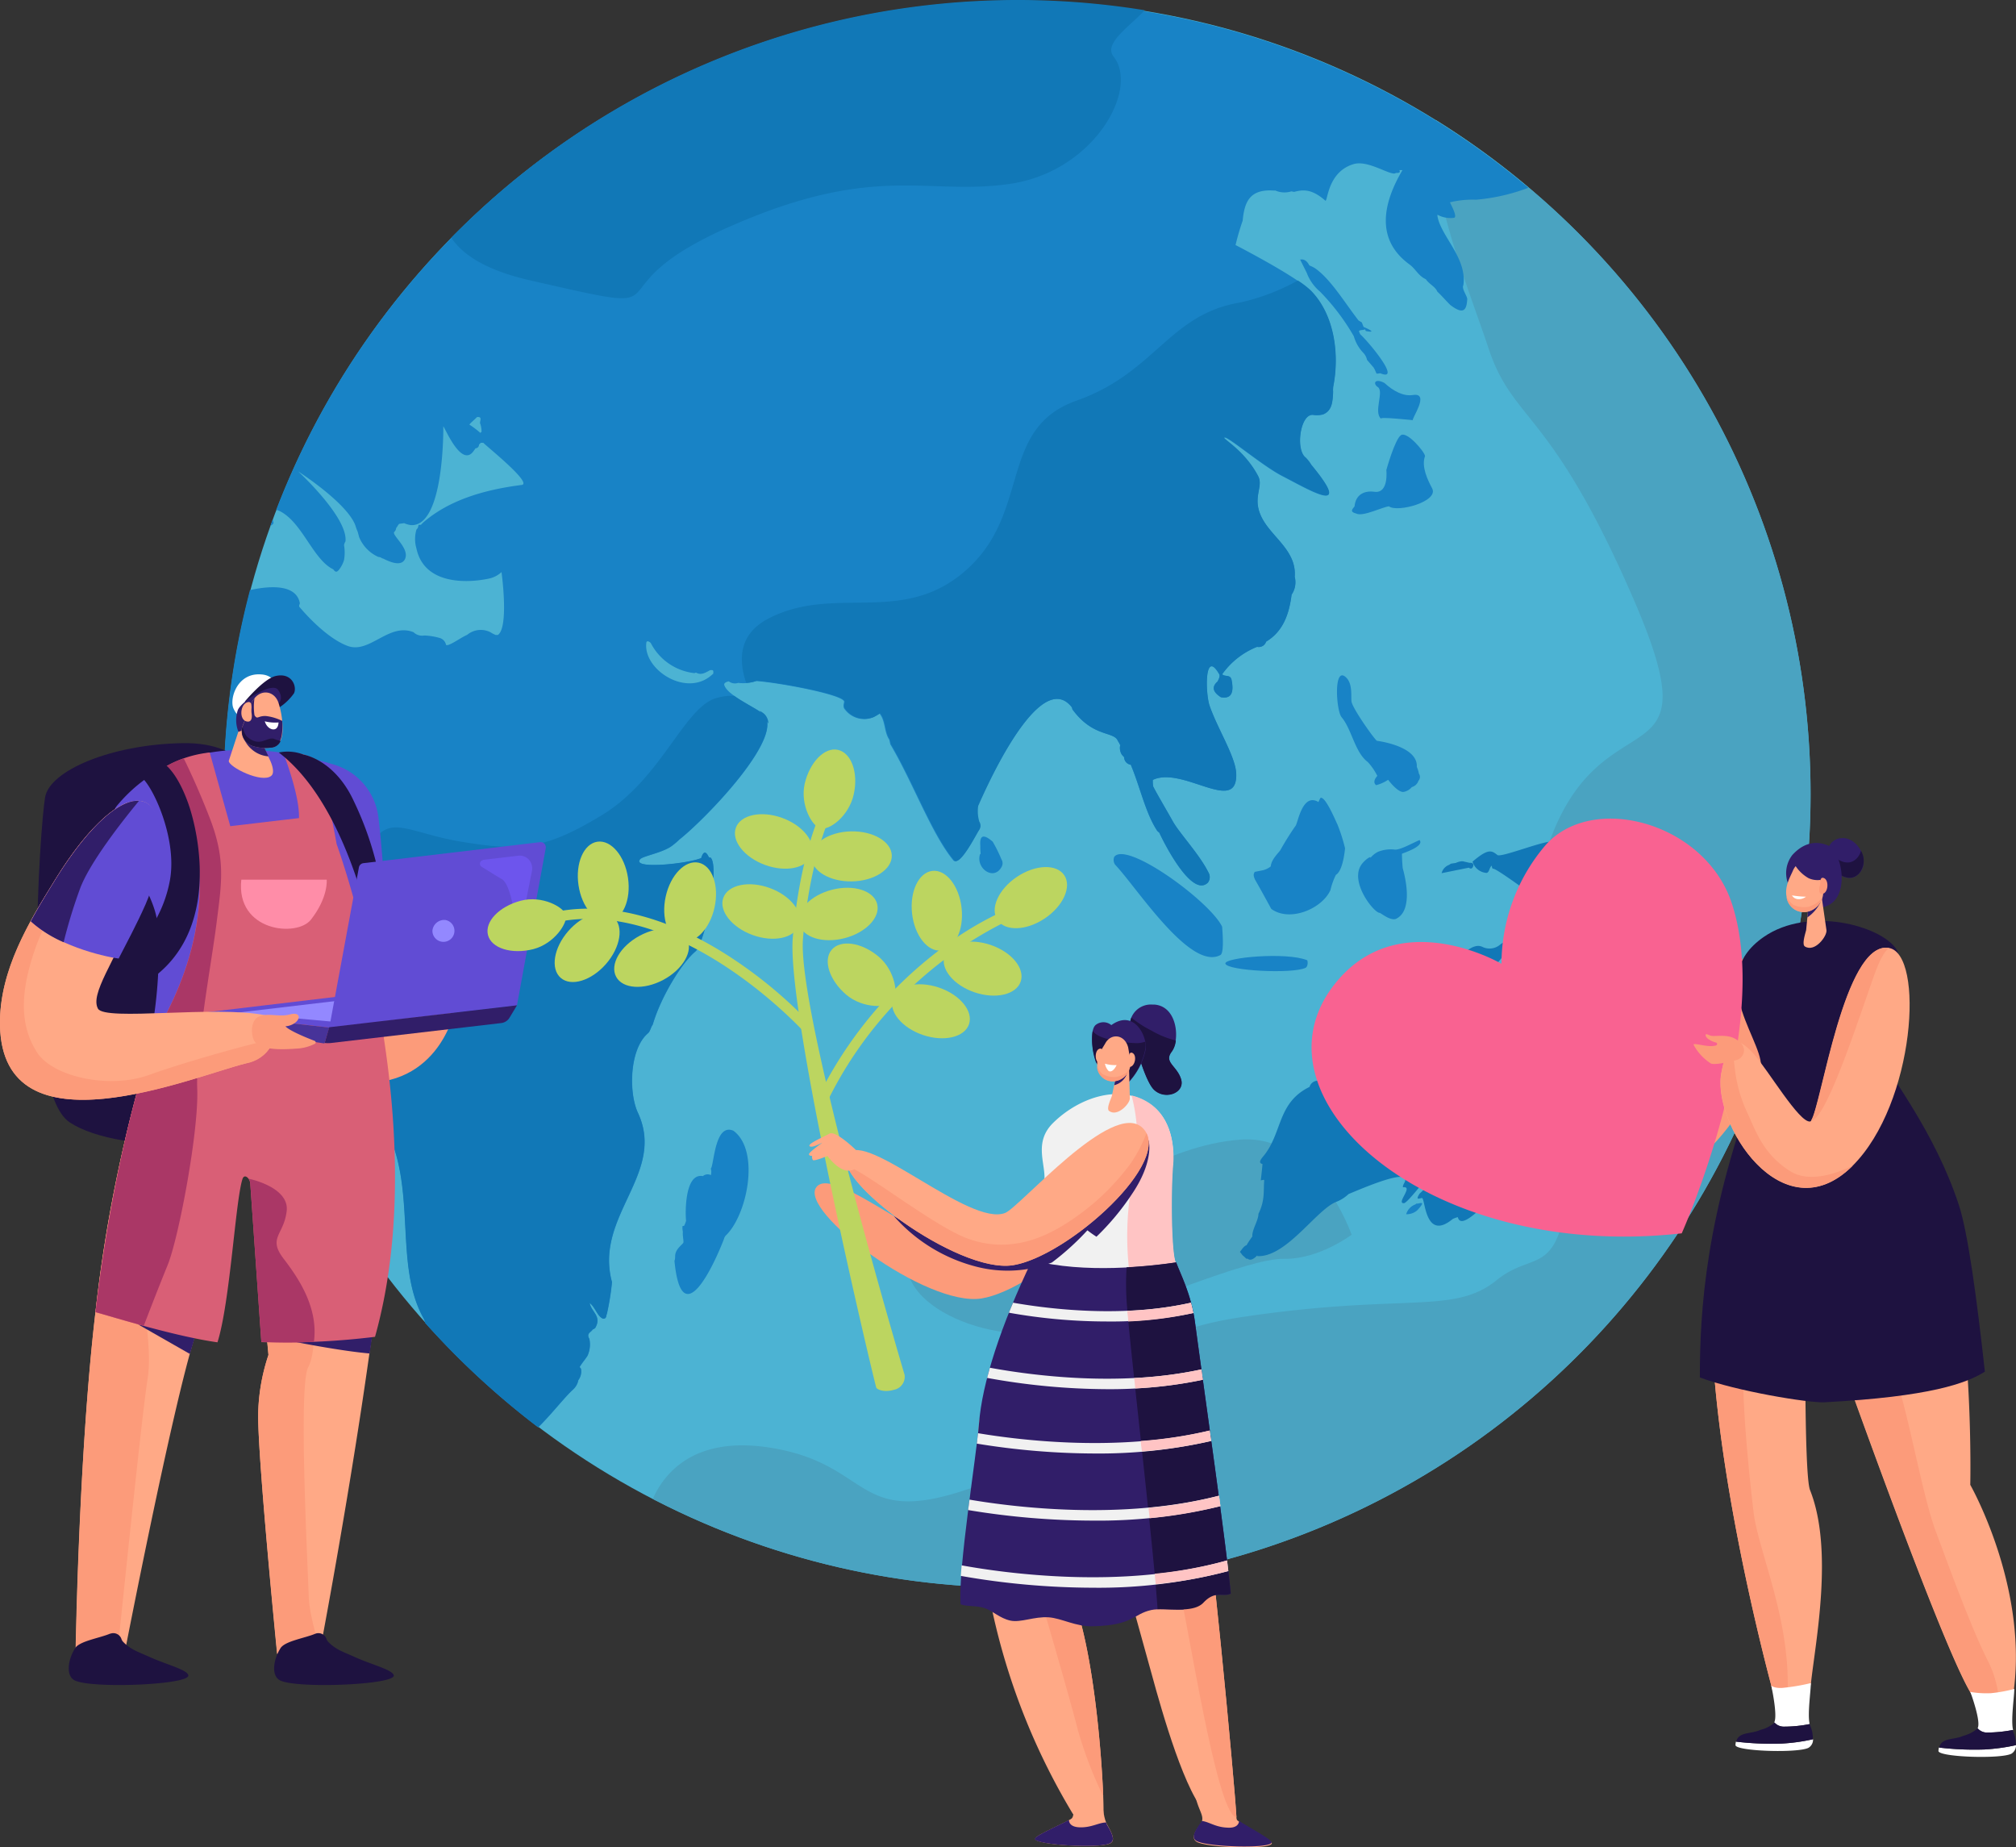 <svg id="f63865fc-6095-4c44-976f-3a4d880b88e0" data-name="レイヤー 1" xmlns="http://www.w3.org/2000/svg" viewBox="0 0 303.78 278.3">
  <rect x="0" y="0" width="303.78" height="278.3" fill="#333333" stroke="none"/>
  <defs>
    <style>
      .b3e4df9c-5999-4a7e-8aaf-df3e2619001e {
        fill: #ac263d;
      }

      .a9bcf26d-593a-435d-907f-047254cc5ed2 {
        fill: #4cb3d3;
      }

      .b9535eb1-7c64-4e37-8f4c-43c660ac747c {
        fill: #4aa3c1;
      }

      .b1ae801a-c8c7-4582-824c-98c8606a8f65 {
        fill: #1178b7;
      }

      .afcf02fa-7d1c-46f4-ac28-c1e17559586f {
        fill: #1883c6;
      }

      .a57f73cb-4b20-479f-a58d-44697a34d1f0 {
        fill: #311e69;
      }

      .f0e99dde-2eaa-440a-b928-56b317e6dbea {
        fill: #1e1240;
      }

      .e37ad8ca-4040-467a-baa5-0a927beea891 {
        fill: #fc9b7a;
      }

      .a9d3f8ae-7579-4f1f-bfd7-fa001190ae3c {
        fill: #ffa986;
      }

      .ab04b16e-3182-47fb-b134-b113af923cdf {
        fill: #ad263d;
      }

      .a32b0d46-0d03-4a07-a759-f564f1da7664 {
        fill: #fff;
      }

      .e85b29d4-231f-478a-a359-0569666bb338 {
        fill: #f96291;
      }

      .a89105b0-4d67-4433-bd7c-1b7c5925fe3c {
        fill: #614cd4;
      }

      .a18f4db9-9e9b-46ad-a543-de5177a856fc {
        fill: #d95f76;
      }

      .a682db94-7778-4b39-aae5-e38098762e19 {
        fill: #aa3766;
      }

      .a291fa3f-ed8e-4403-846c-258b3fd6a4c2 {
        fill: #ff8da8;
      }

      .be7ce65f-1d62-46cd-a58b-b8e2b7b5ef2d {
        fill: #473399;
      }

      .a67db407-9708-4d35-89e7-55423b785efe {
        fill: #9388ff;
      }

      .e1585c57-1e58-4d37-a474-5e1587595529 {
        fill: #6d55ed;
      }

      .bbf7dfed-9044-434b-875c-d9651ad22b37 {
        fill: #f1f1f1;
      }

      .b1c68250-2ae9-449e-a4ae-9708cfc110e1 {
        fill: #ffc4c4;
      }

      .e6e4f901-ad34-424a-a9a1-3389971f859b {
        fill: #bcd560;
      }
    </style>
  </defs>
  <g id="b5752d2d-b07b-4632-bd42-fcff31e55e1e" data-name="b29fcbd7-7568-455f-83a5-1eeb68779f7a">
    <path class="b3e4df9c-5999-4a7e-8aaf-df3e2619001e" d="M79.57,137.39c.77-.8,2-.84,3.45-1.85.55-.38.77.07-.2,1.1-.25.28-.67.48-.58.66.16.34.75.25,3.16-.59.66-.22.69.52.67.91a1.7,1.7,0,0,1-.67,1.24c-1.13.93-4.42,2.12-5.53,1.39a1.85,1.85,0,0,1-.3-2.86Z" transform="translate(0 0.09)"/>
    <g>
      <circle class="a9bcf26d-593a-435d-907f-047254cc5ed2" cx="153.27" cy="119.64" r="119.55"/>
      <path class="b9535eb1-7c64-4e37-8f4c-43c660ac747c" d="M203.67,185.93s-5.25-15.21-16.77-14.33-20.47,8.51-30.32,11.26-16.07-4.09-19.5,4.94,13.7,15.57,24.29,12.14,26.78-10.49,32.07-10.38S203.67,185.93,203.67,185.93Z" transform="translate(0 0.09)"/>
      <path class="b9535eb1-7c64-4e37-8f4c-43c660ac747c" d="M153.27,239.09A119.55,119.55,0,0,0,216.38,18c-1.88,8.84,5.12,25.92,7.9,34.33,3.74,11.32,9.34,9,21.8,37.68s-4.36,14-12.58,36.66,4.77,19.25,3.55,43.45-5,17.35-11.52,22.65-14,1.87-38.62,5.6-16.5,16.2-37.59,24.6-16.9-2.49-33.54-5c-11.33-1.7-15.75,4-17.41,7.76A119.1,119.1,0,0,0,153.27,239.09Z" transform="translate(0 0.09)"/>
      <path class="b1ae801a-c8c7-4582-824c-98c8606a8f65" d="M241.9,157.79c2.46-6.68-5.54-11.82-5.44-16.58,0-.76.21-1.74-.29-2.25h0c.44-4.06-2.54,3-2.54,3s-.78,2.53-1,3.75c-1.41,2.58-7.33,4.13-7.46,1.4a4.43,4.43,0,0,1,.5-2.14l1.36-1.66c.28-.53.51-1,.26-1.42h0c-.4-.2-.86,0-1.35.42a2.45,2.45,0,0,1-2.51.28c-1.65-.85-3.33,1.73-5,2.27-3.63,8.17-2.77,3.1-6.5,4.94a2.3,2.3,0,0,0-1.11,1c-2.8,3.55-5.8,8.7-8.59,10.5a11.09,11.09,0,0,1-2.12.66,3.16,3.16,0,0,0-1.64.77,1.28,1.28,0,0,0-1.14.93c-4.93,2.41-4.06,7-7,10.49-.6.71-.58,1-.09,1.13h0l-.06.65c-.06.6-.13,1.2-.2,1.81l.45-.09.07.08h0c-.14,1.63.14,3-.87,5.05,0,1-1,2.42-.92,3.4a.57.57,0,0,1-.11.16,11.74,11.74,0,0,0-.76,1.17c-.4.11-.69.62-1,1l.39.51h0c.2.17.39.34.57.52H188c.34.28.8.19,1.45-.5v.11c4.4.24,9-7.16,12-8.21a5.73,5.73,0,0,0,1.76-1.14h0c2-.82,8.71-3.75,8.54-2.08,0,.28-.47.83-.33,1.06,1.67-.22-1.17,2.53.18,2.39h0c.64-.23,3-3.42,3.68-4s.23.41.16.78h0a8.34,8.34,0,0,1-1.52,1.78c-.77,1.18.12.63.37.68.47.1.45,6.59,4.61,3.15a4.45,4.45,0,0,1,.77-.28h0c.59,2.56,6-4.06,7.1-5.28,2.73-2.91,5.43-6.44,7.88-9.08a53.24,53.24,0,0,0,7.12-11Z" transform="translate(0 0.09)"/>
      <path class="b1ae801a-c8c7-4582-824c-98c8606a8f65" d="M224,131.42c.42-.06.41-.79.77-1.09h0c.08.19,0,.48.32.47h0c1.06.39,6.74,4.65,6.87,4.7a13,13,0,0,1,1.24.61c2.63-.14,2.48-1.91,4-2.48,5.09-1.93,3,1.77,7.59,1,.58-.09,1.09.53,1.95-.45.88-.53,1-.89.27-1.09h0c-.63-1.08-2.71-.51-2.92-2.17.06-.44.09-.86-.46-.81a3.94,3.94,0,0,1,.13-.65c.27-.5.5-1,.1-1.27a57.38,57.38,0,0,1-10.34-1.47c-1.78.17-7.42,2.42-7.89,2-.88-.7-1.39-1-3.74,1A2.38,2.38,0,0,0,224,131.42Z" transform="translate(0 0.09)"/>
      <path class="afcf02fa-7d1c-46f4-ac28-c1e17559586f" d="M200.48,134a10.43,10.43,0,0,1,.82-2.29c1.09-.63,1.35-3.78,1.38-4a26.27,26.27,0,0,0-1.17-3.65c-.1-.12-1.78-4.27-2.54-3.94-.11.2-.21.41-.3.62-2.4-1.44-3.09,3.08-3.43,3.56a41.36,41.36,0,0,0-2.25,3.58c-.16.39-1.41,1.4-1.51,2.56a3,3,0,0,1-1.23.59l-1.17.23c-.31.44-.11.77,0,1.11.86,1.5,1.68,3,2.48,4.47h0C194.34,138.88,199.22,136.83,200.48,134Z" transform="translate(0 0.09)"/>
      <path class="afcf02fa-7d1c-46f4-ac28-c1e17559586f" d="M167.9,129a1.24,1.24,0,0,0,.13,1.18c3.21,3.35,11.32,16.07,15.87,13.61.64-.35.25-4.08.26-4.26C182.33,135.72,169.76,126.54,167.9,129Z" transform="translate(0 0.09)"/>
      <path class="afcf02fa-7d1c-46f4-ac28-c1e17559586f" d="M215.79,73.46c-.65-1.22-1.65-3.26-1.06-4.84-.06-.65-2.69-3.74-3.61-3.16s-2.22,5.26-2.22,5.26.41,3.58-1.79,3.28c-1.52-.21-2.84.41-3,2.2-.29.39-.83.81.28,1.09,1,.49,3.92-1,4.91-1.1h0C210.51,77.18,216.9,75.47,215.79,73.46Z" transform="translate(0 0.09)"/>
      <path class="afcf02fa-7d1c-46f4-ac28-c1e17559586f" d="M212.9,59.42c-1.42.23-2.94-.58-4.29-1.82-1.5-.77-1.74.14-1,.62,1,.63-.7,3.8.51,4.79-.47-.38,4.93.23,4.79.2C212.58,63.13,215.59,59,212.9,59.42Z" transform="translate(0 0.09)"/>
      <path class="afcf02fa-7d1c-46f4-ac28-c1e17559586f" d="M184.65,145.09c.28,1.07,10.06,1.58,12.08.63.3-.14.39-.78.25-1.14C193.9,143.3,184.4,144.16,184.65,145.09Z" transform="translate(0 0.09)"/>
      <path class="afcf02fa-7d1c-46f4-ac28-c1e17559586f" d="M149.59,126.72c-1.39-1.21-2-1-1.87.63a10.12,10.12,0,0,0,.05,1.22h-.08c-.72,2.1,2,4.1,3.2,2a1.12,1.12,0,0,0,0-1.22A22.14,22.14,0,0,0,149.59,126.72Z" transform="translate(0 0.09)"/>
      <path class="b1ae801a-c8c7-4582-824c-98c8606a8f65" d="M221.43,129.9h0l-1-.23h-.24a2.83,2.83,0,0,0-.83.25l-.69.1a2,2,0,0,0-.31.19,1.78,1.78,0,0,0-1.13,1.25l4.11-.83c.19.17.46.23.62-.16S221.9,129.85,221.43,129.9Z" transform="translate(0 0.09)"/>
      <path class="afcf02fa-7d1c-46f4-ac28-c1e17559586f" d="M213.9,126.47c-1.23.54-2.9,1.49-3.71,1.44a5.1,5.1,0,0,0-2.59.35,3.68,3.68,0,0,0-1.12.92c.25-.44-.87.25-1.42,1.12-1.61,2.61,1.94,7.08,2.82,7.14.2,0,1.49,1.16,2.41.93,2.82-1.24,1.35-6.69,1.08-7.66-.07-.72-.11-1.45-.12-2.17C211.27,128.48,214.73,127.42,213.9,126.47Z" transform="translate(0 0.09)"/>
      <path class="afcf02fa-7d1c-46f4-ac28-c1e17559586f" d="M213.58,181.25c-.06-.07-.16,0-.32.12a2.23,2.23,0,0,0-1.37,1.47,2.4,2.4,0,0,0,1.7-.62C214.9,180.79,214.05,181.18,213.58,181.25Z" transform="translate(0 0.09)"/>
      <path class="afcf02fa-7d1c-46f4-ac28-c1e17559586f" d="M206.11,114.72a8.75,8.75,0,0,1,1.43,2.08,3.68,3.68,0,0,0-.26.34c-.24.41-.27.78.08,1.06a5.91,5.91,0,0,0,1.81-.81s1.48,2,2.37,1.82a2.11,2.11,0,0,0,1.2-.72,1.47,1.47,0,0,0,1-.95h0a.87.87,0,0,0,.06-1.09,4,4,0,0,0-.31-1c.2-3.18-6-3.93-6-3.93-.3-.11-3.53-4.64-3.82-5.83-.15-.6.22-2.61-.76-3.64-2-2.1-1.59,4.88-.76,5.9C203.72,109.83,204.14,113.24,206.11,114.72Z" transform="translate(0 0.09)"/>
      <path class="afcf02fa-7d1c-46f4-ac28-c1e17559586f" d="M198.9,43.84a33.06,33.06,0,0,1,5.1,6.73,6,6,0,0,0,1.46,2.53,1.93,1.93,0,0,1,.22.28,2.25,2.25,0,0,1,.31.75l1,1.16h0a1.35,1.35,0,0,0,.15.26c.09.22.19.43.28.65a2.6,2.6,0,0,0,.56-.06c3.36,1.39-1.84-4.84-3-5.85a4.25,4.25,0,0,1-.21-.49h0c.19-.24.65-.11.9-.28l.15.27c1.21.22,1.1,0-.35-.63h0c-.09-.22-.18-.45-.26-.67l-.5-.3c-2.11-2.71-4.19-6.24-6.6-7.9a6,6,0,0,0-.81-.39c-.34-.67-.79-1-1.39-.88l1,2h0A6.8,6.8,0,0,0,198.9,43.84Z" transform="translate(0 0.09)"/>
      <path class="afcf02fa-7d1c-46f4-ac28-c1e17559586f" d="M161.51,106.48a1.37,1.37,0,0,1,.07.29c3,4.11,6,3.34,6.77,4.59a3.92,3.92,0,0,0,.33.56V112l.12.13a1.89,1.89,0,0,0,.25,1.5l.33.36a1.16,1.16,0,0,0,1,1.13h0c1.36,3.22,2.18,7.08,3.84,9.73a1.33,1.33,0,0,0,.45.49c1.23,2.63,5.09,9.76,7.33,7.54a1.37,1.37,0,0,0,.07-1.55c-1.33-2.69-4.36-5.89-5.37-7.7-.75-1.35-2.41-4.16-2.94-5.22a4.2,4.2,0,0,1-.06-1h0c4.5-2.16,12.85,5.37,12.56-1-.11-2.52-2.81-6.72-4-10.16-.65-1.87-.8-8.67,1.45-4.77.16.28-.07.77-.26,1.11h0c-.9.79-.72,1.58.51,2.36,1.52.28,2-.63,1.61-2.59-.18-.89-1-.43-1.42-.87a11.8,11.8,0,0,1,5.26-4.13,1.16,1.16,0,0,0,1.36-.78h0c2.58-1.55,3.47-4.18,3.84-7.08a3.31,3.31,0,0,0,.47-2.7c.29-3.68-3-5.68-4.64-8.34-2.1-3.41.06-5.11-.88-6.84-2.21-4.09-5.87-5.78-5-5.78.66,0,5.72,4.28,8.6,5.77,4.24,2.19,10.85,6.16,4.4-1.65a5.57,5.57,0,0,0-.82-1.06c-1.61-1.18-.82-6.78,1.17-6.45a3.52,3.52,0,0,0,1.48-.1c1.38-.58,1.39-2,1.47-3.39a2.35,2.35,0,0,1,0-.53.38.38,0,0,0,0-.15c1-4.93.2-10.9-3.32-14.51-2.15-2.21-11.36-6.94-11.36-6.94a35.84,35.84,0,0,1,1.07-3.67c.26-2.74,1-4.75,4.56-4.55a2.16,2.16,0,0,0,.36,0,3.4,3.4,0,0,0,2.41.13l.42.08c1.29-.34,2.63-.52,4.72,1.33.35.1.33-4.37,4.26-5.52,2.23-.66,5.67,1.87,6.33,1.35.09-.07.84.13.55-.44h.47c-2.82,4.77-4.22,10.37,1.06,14.21.92.67,1.34,1.73,2.47,2.23.43.69,1.43,1.12,1.72,1.86.7.66,1.29,1.36,1.94,2,2,1.55,2.48.8,2.57-.86,0-.5-.89-1.56-.58-2.13.56-4.11-3.39-7.32-3.91-10.39v-.2a4.13,4.13,0,0,0,2.53.46c.54-.21-.66-2.26-.64-2.33A14.32,14.32,0,0,1,222.4,30a29.25,29.25,0,0,0,7.9-1.8A119.58,119.58,0,0,0,41.62,76.72a2.75,2.75,0,0,1,.69.27c3.31,1.8,4.91,7.27,7.92,8.7h0c.4.61.67.32,1-.15a4.32,4.32,0,0,0,.61-1.26,6.48,6.48,0,0,0,0-2.24,1.65,1.65,0,0,1,.22-.57c.38-3.64-7.13-10.54-7.13-10.54s7.4,4.75,8.63,8.17a6.9,6.9,0,0,0,.33.9c.08.27.15.54.22.81a5.58,5.58,0,0,0,2.89,3,1.45,1.45,0,0,1,.41.1.63.63,0,0,0,.32.15c.82.41,2.78,1.36,3.33,0,.62-1.58-2-3.47-1.67-4a.81.81,0,0,0,.3-.59A3,3,0,0,0,60,79a1.29,1.29,0,0,1,.16-.17l.74-.1a3.94,3.94,0,0,0,1,.29c5.1.34,4.9-14.87,4.9-14.87.21.1,2.62,6.08,4.45,3.86.14-.17.27-.38.41-.56a.54.54,0,0,0,.52-.56h0a1.66,1.66,0,0,0,.26-.27h.4c0,.15,7.49,6.08,5.78,6.35-5.52.7-10.84,2.22-14.76,5.58-.15.12-.29.29-.44.43h-.35a2.17,2.17,0,0,1-.13.5,2,2,0,0,0-.19.22,5.08,5.08,0,0,0,0,2.84c1.17,5.46,7.56,5.23,10.82,4.56a4,4,0,0,0,2-1c.38,2.89.82,8.56-.55,9.47h-.33a4.32,4.32,0,0,1-.77-.4,3.21,3.21,0,0,0-3.52.38c-1,.45-2.11,1.3-2.9,1.54a1.5,1.5,0,0,1-.3,0h0a.11.11,0,0,0,0-.08,1.36,1.36,0,0,0-1-1,9.77,9.77,0,0,0-2.28-.36,1.83,1.83,0,0,1-1.6-.49c-3.71-1.49-6.6,3.26-9.89,2.08-2.53-.91-5.39-3.62-7.35-5.94v-.18a2.83,2.83,0,0,1,.11-.31c-.51-2.8-4.21-2.73-7.52-2a120.09,120.09,0,0,0,.71,63.92,10.91,10.91,0,0,1,4-1.7,1.52,1.52,0,0,0,1.34-.87h0c.72-.12,8.24,3.24,8.52,3.66,1.63,2.37-.45,6.35.48,9.12,1.34,4,5.68,6.51,6.91,10.68,2.47,8.38.3,17.9,4.21,24.91a3.13,3.13,0,0,1,.27.72,121,121,0,0,0,17,15.7c2.11-2.08,3.94-4.5,5.22-5.66a2.6,2.6,0,0,0,.83-1.45h0a2.16,2.16,0,0,0,.39-1.72l-.2-.25c.36-.61.88-1.2,1.19-1.7a4.12,4.12,0,0,0,.28-2.54h0c-.51-.85.28-1,.5-1.42h0a.85.85,0,0,0,.4-.26c1-1.76-.61-2.35-.85-3.74.88.7,1.14,2,2,2.37.22,0,.43,0,.51-.42a.74.74,0,0,1,.08-.29,38.83,38.83,0,0,0,.77-4.79c-2.72-10,8.18-16.31,3.91-25.51-1.41-3-1.3-9.62,1.53-12,.31-.26.41-.9.7-1.29,1.2-4.1,4.3-9.22,6.41-11a2.94,2.94,0,0,0,.82-1.48h0c1.53-4,2.58-11.61,1.5-12.67a.51.51,0,0,1-.28-.08c-.47-1-.84-.82-1.14.15h0c-2.1.87-10.56,1.74-9.2.16.44-.5,3.57-1,4.9-2.1a10.1,10.1,0,0,0,1-.86c4.07-3.21,16.4-16,12.52-19-1.29-1-5.39-2.8-5.77-4.32-.07-.28.39-.47.69-.52a1.54,1.54,0,0,0,1.42.23,5.89,5.89,0,0,0,2.7-.28c3.7.29,13.18,2.08,13.25,3.12,0,.17-.25.79.11,1.15a3.62,3.62,0,0,0,4.26,1.2,9.05,9.05,0,0,0,1-.59v.06c.87,1.11.65,2.75,1.43,3.89.06.23.11.47.16.7,3.39,5.71,6.19,13.46,9.49,17.47.91,1.12,3.43-4,3.83-4.55a1.12,1.12,0,0,0,0-1.22,5.43,5.43,0,0,1-.17-2.37C151.07,112.92,157.52,101.34,161.51,106.48ZM72.51,65l-.13.13a12.38,12.38,0,0,0-1.64-1.24c0-.13.78-.77,1.13-1.14.94-.13.34.68.49,1s.23,1.07.19,1.25Zm34.9,36.46-.24.21c-3.83,3.28-10.17-.86-9.79-4.81,0-.52.41-.34.68-.08a8.43,8.43,0,0,0,6.57,4.54l.25-.08c.77.45,1.44,0,2.11-.36a1.15,1.15,0,0,1,.37,0c.16,0,.15.38.09.58Z" transform="translate(0 0.09)"/>
      <path class="b1ae801a-c8c7-4582-824c-98c8606a8f65" d="M68,35.72c1.74,2.62,5.33,4.93,11.85,6.42,25.46,5.81,7.71,1.84,29.9-8s29.89-4.67,42.5-6.54,19.44-14.24,15.56-19.15c-1.6-2,2.44-4.55,4.67-7A119.61,119.61,0,0,0,68,35.72Z" transform="translate(0 0.09)"/>
      <path class="afcf02fa-7d1c-46f4-ac28-c1e17559586f" d="M101.8,188.72c-.13.37,0,.78-.17,1.14,1.08,11.25,6,.53,7.48-3.34,0-.13.13-.28.19-.41,3.26-3,5.32-12.83,1.21-15.85-2.63-1.13-2.88,4.35-3.31,5.55l-.08.12a2.32,2.32,0,0,0,.06.38c0,.21,0,.43-.06.64a1.1,1.1,0,0,0-1.21.15c-2.71-.52-2.67,5.43-2.53,6.74a4.2,4.2,0,0,1-.29.74l-.25.06a3,3,0,0,0,.06.85c-.07.56.15,1.4.07,1.63S102,187.94,101.8,188.72Z" transform="translate(0 0.09)"/>
      <path class="afcf02fa-7d1c-46f4-ac28-c1e17559586f" d="M41.22,78.72a3.53,3.53,0,0,0-.13-.54l-.33.93A.9.9,0,0,0,41.22,78.72Z" transform="translate(0 0.09)"/>
      <path class="b1ae801a-c8c7-4582-824c-98c8606a8f65" d="M107.49,105.23c-4.65,1.92-8.08,12.19-16.8,17.49s-12.45,5.43-21.17,4-11.52-5-14.32,2.21c-2.57,6.61,1.39,27.68.4,38.53,1.6,1.9,3.34,3.74,4,6.14,2.47,8.38.3,17.9,4.21,24.91a3.13,3.13,0,0,1,.27.72,121,121,0,0,0,17,15.7c2.11-2.08,3.94-4.5,5.22-5.66a2.6,2.6,0,0,0,.83-1.45h0a2.16,2.16,0,0,0,.39-1.72l-.2-.25c.36-.61.88-1.2,1.19-1.7a4.12,4.12,0,0,0,.28-2.54h0c-.51-.85.28-1,.5-1.42h0a.85.85,0,0,0,.4-.26c1-1.76-.61-2.35-.85-3.74.88.7,1.14,2,2,2.37.22,0,.43,0,.51-.42a.74.74,0,0,1,.08-.29,38.83,38.83,0,0,0,.77-4.79c-2.72-10,8.18-16.31,3.91-25.51-1.41-3-1.3-9.62,1.53-12,.31-.26.41-.9.7-1.29,1.2-4.1,4.3-9.22,6.41-11a2.94,2.94,0,0,0,.82-1.48h0c1.53-4,2.58-11.61,1.5-12.67a.51.51,0,0,1-.28-.08c-.47-1-.84-.82-1.14.15h0c-2.1.87-10.56,1.74-9.2.16.44-.5,3.57-1,4.9-2.1a10.1,10.1,0,0,0,1-.86c4.07-3.21,16.4-16,12.52-19-.83-.65-2.81-1.62-4.23-2.63A7.88,7.88,0,0,0,107.49,105.23Z" transform="translate(0 0.09)"/>
      <g>
        <path class="b1ae801a-c8c7-4582-824c-98c8606a8f65" d="M184.59,65.79c.66,0,5.72,4.28,8.6,5.77,4.24,2.19,10.85,6.16,4.4-1.65a5.57,5.57,0,0,0-.82-1.06c-1.61-1.18-.82-6.78,1.17-6.45a3.52,3.52,0,0,0,1.48-.1c1.38-.58,1.39-2,1.47-3.39a2.35,2.35,0,0,1,0-.53.38.38,0,0,0,0-.15c1-4.93.2-10.9-3.32-14.51a13.19,13.19,0,0,0-2-1.55,32.39,32.39,0,0,1-8.73,3.32c-10.71,1.78-12.76,10.59-24.6,14.77s-6.85,16.68-16.5,25.4-19.93,2.18-30,7.47c-4.35,2.29-4.52,6.08-3.3,9.65a4.84,4.84,0,0,0,1.6-.31c3.7.29,13.18,2.08,13.25,3.12,0,.17-.25.79.11,1.15a3.62,3.62,0,0,0,4.26,1.2,9.05,9.05,0,0,0,1-.59v.06c.87,1.11.65,2.75,1.43,3.89.06.23.11.47.16.7,3.39,5.71,6.19,13.46,9.49,17.47.91,1.12,3.43-4,3.83-4.55a1.12,1.12,0,0,0,0-1.22,5.43,5.43,0,0,1-.17-2.37c3.69-8.41,10.14-20,14.13-14.85a1.37,1.37,0,0,1,.07.29c3,4.11,6,3.34,6.77,4.59a3.92,3.92,0,0,0,.33.56V112l.12.13a1.89,1.89,0,0,0,.25,1.5l.33.36a1.16,1.16,0,0,0,1,1.13h0c1.36,3.22,2.18,7.08,3.84,9.73a1.33,1.33,0,0,0,.45.49c1.23,2.63,5.09,9.76,7.33,7.54a1.37,1.37,0,0,0,.07-1.55c-1.33-2.69-4.36-5.89-5.37-7.7-.75-1.35-2.41-4.16-2.94-5.22a4.2,4.2,0,0,1-.06-1h0c4.5-2.16,12.85,5.37,12.56-1-.11-2.52-2.81-6.72-4-10.16-.65-1.87-.8-8.67,1.45-4.77.16.28-.07.77-.26,1.11h0c-.9.79-.72,1.58.51,2.36,1.52.28,2-.63,1.61-2.59-.18-.89-1-.43-1.42-.87a11.8,11.8,0,0,1,5.26-4.13,1.16,1.16,0,0,0,1.36-.78h0c2.58-1.55,3.47-4.18,3.84-7.08a3.31,3.31,0,0,0,.47-2.7c.29-3.68-3-5.68-4.64-8.34-2.1-3.41.06-5.11-.88-6.84C187.42,67.48,183.76,65.79,184.59,65.79Z" transform="translate(0 0.09)"/>
        <path class="b1ae801a-c8c7-4582-824c-98c8606a8f65" d="M115.78,108.91a2,2,0,0,0-.74-1.55c-.15-.11-.32-.23-.53-.36A18.62,18.62,0,0,0,115.78,108.91Z" transform="translate(0 0.09)"/>
      </g>
    </g>
    <g>
      <path class="a57f73cb-4b20-479f-a58d-44697a34d1f0" d="M275.38,128.72a2.25,2.25,0,0,1,1.93-2.53l.15,0c2.37-.28,4.56,3.43,2.62,5.39S275.09,130.19,275.38,128.72Z" transform="translate(0 0.09)"/>
      <path class="f0e99dde-2eaa-440a-b928-56b317e6dbea" d="M280.42,128.08a2.53,2.53,0,0,1-.66,1.17c-1.43,1.45-3.46,0-4.31-1.41a2.82,2.82,0,0,0-.07.87c-.29,1.48,2.76,4.8,4.7,2.84A2.94,2.94,0,0,0,280.42,128.08Z" transform="translate(0 0.09)"/>
      <path class="e37ad8ca-4040-467a-baa5-0a927beea891" d="M267,142.18c-5.72-2-15.88,23.35-19,23.41a2.05,2.05,0,0,1-.6-.07c-3.43-.92-5.87-9.24-10.42-16.94-1.39-2.36-5.9-1.91-4.46,4.71,2.57,11.76,6.11,25,16.39,24.19C263,176.32,274,144.56,267,142.18Z" transform="translate(0 0.09)"/>
      <path class="a9d3f8ae-7579-4f1f-bfd7-fa001190ae3c" d="M293.29,185.94c4.14,13.95,3.6,37.67,3.6,37.67s8.55,15,6.58,30.75c-.3,2.41-3.26,1.72-5.52,1.73-2.59,0-22.13-55.34-24.08-61a.92.92,0,0,0-1.18-.58.94.94,0,0,0-.63.88s-.28,26.54.68,29c3.59,9,.81,22.94.14,29.13-.23,2.12-4.29,1.36-5.71,1.32,0,0-13.15-47.66-8.12-69.17C259.76,182.58,293,184.91,293.29,185.94Z" transform="translate(0 0.09)"/>
      <path class="e37ad8ca-4040-467a-baa5-0a927beea891" d="M258.17,191.3c1,.35,2.22.74,3.65,1.09,5.55,1.36,1.14,6.26.88,12.69s.94,17.6,1.53,22.59,4.06,12.85,4.93,21.65a39.21,39.21,0,0,1,.2,5.63c-.87,0-1.69-.14-2.19-.15C267.17,254.8,256.05,214.5,258.17,191.3Z" transform="translate(0 0.09)"/>
      <path class="e37ad8ca-4040-467a-baa5-0a927beea891" d="M279.35,194.72c3.2-1.27,4.33,6.77,6.36,12.86s4,17.76,6,23.09,5.41,14.8,8,19.79a16.12,16.12,0,0,1,1.51,5.65c-1,.08-2.19-.06-3.23-.06-2.21,0-16.83-40.46-22.23-55.75C275.57,196,277,195.72,279.35,194.72Z" transform="translate(0 0.09)"/>
      <path class="f0e99dde-2eaa-440a-b928-56b317e6dbea" d="M256.14,207.43c0-10,.82-24.71,9.08-46.17,1.42-3.69-8.86-13.65.53-20.18,6.79-4.72,17.69-1.7,20,1.83,1.65,2.5-2.52,10.75-1.42,17.46.24,1.47,7.18,9.91,10.84,21.08,1.39,4.24,2.72,14.23,3.92,25.11-2.78,1.75-8.24,3.77-24.14,4.61C272.54,211.3,261.6,209.49,256.14,207.43Z" transform="translate(0 0.09)"/>
      <path class="ab04b16e-3182-47fb-b134-b113af923cdf" d="M232.39,144c-.39-.42-.51-.73-.69-.32s.38,1.21.79,1.53,0,.48,0,.48h0c-1.17-.11-2.89-2.16-3-1.72a7.73,7.73,0,0,0,.9,3.68c.32.52,2.45,1.14,3.54,1.43a1.58,1.58,0,0,0,1.62-.46c.4-.47.6-1.24-.17-2.47S232.78,144.44,232.39,144Z" transform="translate(0 0.09)"/>
      <path class="a57f73cb-4b20-479f-a58d-44697a34d1f0" d="M269.33,132.72a4.45,4.45,0,0,1,.75-4c1.5-1.65,3.34-2.31,5.43-1.41s3.49,8.23-.75,9.26S269.33,132.72,269.33,132.72Z" transform="translate(0 0.09)"/>
      <path class="a9d3f8ae-7579-4f1f-bfd7-fa001190ae3c" d="M274.46,134.78l.76,5.27c.12.87-1.73,3.38-3.24,2.46-.45-.27-.08-1.53.18-2.48l.45-4.67Z" transform="translate(0 0.09)"/>
      <path class="a57f73cb-4b20-479f-a58d-44697a34d1f0" d="M272.34,138.13a6,6,0,0,0,2-2.34l-1.81.23Z" transform="translate(0 0.09)"/>
      <path class="a9d3f8ae-7579-4f1f-bfd7-fa001190ae3c" d="M270.15,131.11a2.69,2.69,0,0,1,.43-.71,5.7,5.7,0,0,0,1.94,1.81,3.23,3.23,0,0,0,1.81.26h0l.27.92a3.05,3.05,0,0,1-1.92,3.79,2.62,2.62,0,0,1-3.33-1.62,3,3,0,0,1-.11-.43C268.83,133.5,269.82,131.91,270.15,131.11Z" transform="translate(0 0.09)"/>
      <path class="e37ad8ca-4040-467a-baa5-0a927beea891" d="M274.22,133.36a2.5,2.5,0,0,0,.07-.54c0-.35.1-.86.61-.59.73.39.57,2.23-.29,2.34C274,134.65,274.11,133.8,274.22,133.36Z" transform="translate(0 0.09)"/>
      <path class="a32b0d46-0d03-4a07-a759-f564f1da7664" d="M272.13,135c-.7,0-1.41-.09-2.11-.19a1.14,1.14,0,0,0,.89.56A1.72,1.72,0,0,0,272.13,135Z" transform="translate(0 0.09)"/>
      <path class="e37ad8ca-4040-467a-baa5-0a927beea891" d="M272.42,136.54a4,4,0,0,1-2.21-.31,4.26,4.26,0,0,1-1-1.19v.09a2.63,2.63,0,0,0,3,2.16,3.25,3.25,0,0,0,.42-.11,3,3,0,0,0,1.92-2A3.88,3.88,0,0,1,272.42,136.54Z" transform="translate(0 0.09)"/>
      <g>
        <path class="a32b0d46-0d03-4a07-a759-f564f1da7664" d="M266.9,253.85s1,4.53.45,5.54a1.86,1.86,0,0,0,1.44.65,19.62,19.62,0,0,0,3.9-.39c-.37-1.49.22-5.33.17-6.17a30.38,30.38,0,0,1-4.35.73C267.26,254.26,266.9,253.85,266.9,253.85Z" transform="translate(0 0.09)"/>
        <g>
          <path class="a32b0d46-0d03-4a07-a759-f564f1da7664" d="M268.46,262.59a45.27,45.27,0,0,1-6.88-.29,2.25,2.25,0,0,0-.07.52c0,.92,9.35,1.24,11,.41a1.44,1.44,0,0,0,.69-1.29A28,28,0,0,1,268.46,262.59Z" transform="translate(0 0.09)"/>
          <path class="f0e99dde-2eaa-440a-b928-56b317e6dbea" d="M268.46,262.59a28.43,28.43,0,0,0,4.7-.65,4.42,4.42,0,0,0-.31-1.83,3.5,3.5,0,0,1-.14-.46,19.62,19.62,0,0,1-3.9.39,1.86,1.86,0,0,1-1.44-.65v.06a4.72,4.72,0,0,1-2.06,1.06c-1.49.7-3.31.25-3.69,1.79A44.69,44.69,0,0,0,268.46,262.59Z" transform="translate(0 0.09)"/>
        </g>
      </g>
      <g>
        <path class="a32b0d46-0d03-4a07-a759-f564f1da7664" d="M296.9,254.81s1.66,4.45,1.1,5.46a1.86,1.86,0,0,0,1.45.66,21.12,21.12,0,0,0,3.89-.39c-.37-1.49.22-5.34.18-6.18A21.68,21.68,0,0,1,300,255,14.33,14.33,0,0,1,296.9,254.81Z" transform="translate(0 0.09)"/>
        <g>
          <path class="a32b0d46-0d03-4a07-a759-f564f1da7664" d="M299.05,263.48a45.34,45.34,0,0,1-6.89-.29,4.46,4.46,0,0,0-.07.51c0,.93,9.36,1.25,11,.42a1.47,1.47,0,0,0,.69-1.29A30.07,30.07,0,0,1,299.05,263.48Z" transform="translate(0 0.09)"/>
          <path class="f0e99dde-2eaa-440a-b928-56b317e6dbea" d="M299.05,263.48a29.69,29.69,0,0,0,4.7-.65,4.4,4.4,0,0,0-.32-1.83c-.05-.15-.1-.3-.14-.46a21.12,21.12,0,0,1-3.89.39,1.86,1.86,0,0,1-1.45-.66.09.09,0,0,1,0,.07,5,5,0,0,1-2.05,1.06c-1.5.69-3.32.24-3.7,1.79A44.87,44.87,0,0,0,299.05,263.48Z" transform="translate(0 0.09)"/>
        </g>
      </g>
      <path class="e85b29d4-231f-478a-a359-0569666bb338" d="M253.41,185.72s13.85-30.9,7.51-49.83c-4.06-12.11-21.08-16.69-28.11-8.56a27.64,27.64,0,0,0-6.56,17.78s-15.6-9.18-25.22,3.17C187.76,165.28,215.08,190,253.41,185.72Z" transform="translate(0 0.09)"/>
      <g>
        <path class="a9d3f8ae-7579-4f1f-bfd7-fa001190ae3c" d="M284.61,142.72c5.4.86,4,23.42-5.46,32.83-10.59,10.52-21.39-6.59-19.74-14.18.95-4.38,1.88-6,4.83-2.7,2.17,2.4,6.88,10.43,8.52,10.2C274.17,168.72,277.66,141.64,284.61,142.72Z" transform="translate(0 0.09)"/>
        <path class="e37ad8ca-4040-467a-baa5-0a927beea891" d="M272.9,168.72h0c1.51-2.11,5-27.06,11.67-26h.11c-.46.29-1.14,1.13-2,3.39C281,150.49,275.32,168.78,272.9,168.72Z" transform="translate(0 0.09)"/>
        <path class="e37ad8ca-4040-467a-baa5-0a927beea891" d="M261.14,157.21a31.72,31.72,0,0,0,.28,3.77,21.42,21.42,0,0,0,1.78,6.38c1.2,2.46,2.26,6.24,6.43,8.92,3,2,7.38.3,9.55-.75h0c-10.59,10.52-21.39-6.59-19.74-14.18a11.36,11.36,0,0,1,1.3-3.83Z" transform="translate(0 0.09)"/>
      </g>
      <path class="e37ad8ca-4040-467a-baa5-0a927beea891" d="M257.78,155.94c-.55-.18-.8-.39-.76,0s.92.88,1.43,1,.2.44.2.44h0c-1.08.47-3.58-.49-3.45-.06a7.65,7.65,0,0,0,2.57,2.79c.53.3,2.7-.19,3.79-.47a1.56,1.56,0,0,0,1.2-1.19c.12-.6-.08-1.37-1.35-2.07S258.33,156.12,257.78,155.94Z" transform="translate(0 0.09)"/>
    </g>
    <g>
      <path class="e37ad8ca-4040-467a-baa5-0a927beea891" d="M68.6,151.82S66.36,164,53.5,163s-8-13.13-1.31-14.11S68.6,151.82,68.6,151.82Z" transform="translate(0 0.09)"/>
      <path class="f0e99dde-2eaa-440a-b928-56b317e6dbea" d="M39.14,119.16s-1-7.51-11.73-7.29S7.52,116,6.8,120s-3.7,44.08,3.7,49,32.15,5.67,31.57-8.49S39.14,119.16,39.14,119.16Z" transform="translate(0 0.09)"/>
      <path class="a9d3f8ae-7579-4f1f-bfd7-fa001190ae3c" d="M50.17,155.43a105.6,105.6,0,0,1-27.22,1c-.28,1.06-.59,2.17-.95,3.34a217,217,0,0,0-7.62,37.87c-2.56,21.84-3,51.46-3,51.46s5.27.11,7.37,0c0,0,7.14-36.82,10.58-47.73.7-2.22,1.28-7,2.69-11.67,1.91-6.23,4.71-12.56,5.6-15.9l2.83,30.27a29.6,29.6,0,0,0-1.55,9.09c0,7.13,2.85,35.91,2.85,35.91s3,.09,6.38,0c0,0,13.63-71.17,9.85-83.32C56.9,162.33,51.55,158.78,50.17,155.43Z" transform="translate(0 0.09)"/>
      <path class="a89105b0-4d67-4433-bd7c-1b7c5925fe3c" d="M57,164.51c0-7.42.94-30.4.94-30.4s-.3-6-.91-11a9.5,9.5,0,0,0-6.68-8c-9.67-2.92-23.6-4.73-32.72,6.18-2.68,3.21,5,11.14,6,17.08,0,0,1.44,9.56-2.19,23.3C26.42,164.8,46,165.9,57,164.51Z" transform="translate(0 0.09)"/>
      <path class="e37ad8ca-4040-467a-baa5-0a927beea891" d="M48.13,249.07c-3.4.09-6.35,0-6.35,0s-2.88-28.78-2.88-35.91A29.8,29.8,0,0,1,40.46,204l-2.23-23.8c2.07,1.44,7.53,5.64,8.2,10.52.83,6,1.46,12.49,0,15.2s-.1,29,.1,34.67C46.66,243.45,47.84,246.53,48.13,249.07Z" transform="translate(0 0.09)"/>
      <path class="e37ad8ca-4040-467a-baa5-0a927beea891" d="M14.38,197.61a221.84,221.84,0,0,1,6.82-35.19,82.64,82.64,0,0,1,.42,19.12c-1.35,12.34,1.61,19.68.62,26.09S18,246.21,17.66,249.11H11.42S11.82,219.45,14.38,197.61Z" transform="translate(0 0.09)"/>
      <path class="a57f73cb-4b20-479f-a58d-44697a34d1f0" d="M20.83,199.45l7.78,4.44c.26-.79.55-1.88.76-2.55.11-.36.22-.78.33-1.27Z" transform="translate(0 0.09)"/>
      <path class="a57f73cb-4b20-479f-a58d-44697a34d1f0" d="M55.7,203.82c.26-1.57.44-3.25.68-4.82a4.68,4.68,0,0,0-1.79-.08c-2.7.56-10,3.18-10,3.18S51.45,203.46,55.7,203.82Z" transform="translate(0 0.09)"/>
      <path class="a18f4db9-9e9b-46ad-a543-de5177a856fc" d="M50.72,127.06s-1.61-9.38-3.13-12.73a8.48,8.48,0,0,0-4.91-1s2.51,6.38,2.37,9.83L34.7,124.38l-3.1-11.1a17.14,17.14,0,0,0-6.83,2.23s13.38,16.76-2.31,41.67h0l-1.85,7.34c-.56,2.09-1.11,4.26-1.63,6.49h0a249.15,249.15,0,0,0-4.6,26.59c2.61.72,12,3.64,18.39,4.54,1.91-6.06,2.7-21.34,3.77-24.61.27-.82,1.08-.18,1.17.67l1.67,23.91a112.66,112.66,0,0,0,17.13-.8C65.77,168.23,50.72,127.06,50.72,127.06Z" transform="translate(0 0.09)"/>
      <path class="a682db94-7778-4b39-aae5-e38098762e19" d="M19,171h0c.52-2.23,1.07-4.4,1.63-6.49l1.85-7.34h0c15.69-24.91,2.31-41.67,2.31-41.67a15.81,15.81,0,0,1,2.89-1.35c.79,1.61,2.23,4.65,3.86,8.83,2.5,6.39,1.87,9.81,1.09,16s-3.16,18.71-2.91,25-2.8,22.54-4.49,26.6c-1.56,3.82-3.36,8.53-3.57,9.07-3.25-.88-6-1.72-7.26-2.06A249.15,249.15,0,0,1,19,171Z" transform="translate(0 0.09)"/>
      <path class="a291fa3f-ed8e-4403-846c-258b3fd6a4c2" d="M36.36,132.44H49.23s.28,2.61-2.36,6C44.77,141.18,35.51,140.25,36.36,132.44Z" transform="translate(0 0.09)"/>
      <path class="f0e99dde-2eaa-440a-b928-56b317e6dbea" d="M53.5,249.57c-1.72-.79-2.94-1.11-4.11-2.38a1.25,1.25,0,0,1-.2-.38,1.29,1.29,0,0,0-1.65-.78l0,0c-1.59.68-4.61,1.11-5.28,2.2-1.12,1.81-1.39,4.17-.06,4.84,2.53,1.28,17.38.67,17.14-.76C59.14,251.47,56.07,250.72,53.5,249.57Z" transform="translate(0 0.09)"/>
      <path class="f0e99dde-2eaa-440a-b928-56b317e6dbea" d="M22.6,249.57c-1.72-.79-2.94-1.11-4.11-2.38a1.25,1.25,0,0,1-.2-.38,1.29,1.29,0,0,0-1.65-.78l-.05,0c-1.6.68-4.61,1.11-5.28,2.2-1.12,1.81-1.39,4.17-.06,4.84,2.52,1.28,17.38.67,17.13-.76C28.24,251.47,25.17,250.72,22.6,249.57Z" transform="translate(0 0.09)"/>
      <path class="f0e99dde-2eaa-440a-b928-56b317e6dbea" d="M23.51,114.34s2.5.2,4.77,6.37c1.77,4.82,4.92,19.77-5.94,27l-2-5.07a19.32,19.32,0,0,0,5.27-10.15c1.14-6.36-2.73-14.52-4.45-15.59S23.51,114.34,23.51,114.34Z" transform="translate(0 0.09)"/>
      <path class="f0e99dde-2eaa-440a-b928-56b317e6dbea" d="M45.75,113.6s4.67.74,7.56,7A48.66,48.66,0,0,1,58,138.06v.47c.09,1.33.37,7.06-.56,9.2,0,0-3.25-25.13-15.43-34.45A6.59,6.59,0,0,1,45.75,113.6Z" transform="translate(0 0.09)"/>
      <path class="a682db94-7778-4b39-aae5-e38098762e19" d="M43.2,182.35c-.42,3.64-2.88,4-.49,7.16,2.25,2.93,5.29,7.38,4.59,12.56a77.32,77.32,0,0,1-7.92,0l-1.67-23.91a1.46,1.46,0,0,0-.24-.67S43.61,178.72,43.2,182.35Z" transform="translate(0 0.09)"/>
      <g>
        <path class="a32b0d46-0d03-4a07-a759-f564f1da7664" d="M42,104.52s0-2.82-2.59-3c-3.66-.33-4.87,3.67-4.23,5.12.89,2,2.25,1.45,3.53.73A21.3,21.3,0,0,0,42,104.52Z" transform="translate(0 0.09)"/>
        <path class="f0e99dde-2eaa-440a-b928-56b317e6dbea" d="M36.9,105.59s2.82-3.41,4.62-3.83c2.47-.58,3.26,1.59,2.78,2.6a8.23,8.23,0,0,1-3.69,2.9C39.9,107.28,36.9,105.59,36.9,105.59Z" transform="translate(0 0.09)"/>
        <g>
          <path class="a9d3f8ae-7579-4f1f-bfd7-fa001190ae3c" d="M36.62,108l-2.15,6.55c0,.92,5,3.42,6.41,2.24.42-.34.3-1.22-.11-2.17l-2.43-5.18Z" transform="translate(0 0.09)"/>
          <path class="a57f73cb-4b20-479f-a58d-44697a34d1f0" d="M38.83,110.46l-2.4-.42A4.42,4.42,0,0,0,38,112.86a4.26,4.26,0,0,0,2.46,1Z" transform="translate(0 0.09)"/>
          <g>
            <path class="a57f73cb-4b20-479f-a58d-44697a34d1f0" d="M42,105.85s.81-.68-.09-2-5.75,1.82-6.1,3.12a4.75,4.75,0,0,0,.12,3.2S41.6,108.14,42,105.85Z" transform="translate(0 0.09)"/>
            <path class="a9d3f8ae-7579-4f1f-bfd7-fa001190ae3c" d="M37.9,105.81l-1.38,3.57a2.34,2.34,0,0,0,1.5,2.89,6.52,6.52,0,0,0,2.84.27c1-.07,1.63-1,1.71-2.4a12.76,12.76,0,0,0-.59-4.29C41.37,103.86,39,103.56,37.9,105.81Z" transform="translate(0 0.09)"/>
            <path class="a57f73cb-4b20-479f-a58d-44697a34d1f0" d="M36.53,109.38l1.37-3.57a4.73,4.73,0,0,1,.45-.71,8.52,8.52,0,0,0,0,2.57c.47.71.46.08,1.69.11a7.34,7.34,0,0,1,2.48.74,9.75,9.75,0,0,1,0,1.62c-.08,1.36-.66,2.33-1.71,2.4a6.52,6.52,0,0,1-2.84-.27A2.33,2.33,0,0,1,36.53,109.38Z" transform="translate(0 0.09)"/>
            <path class="a32b0d46-0d03-4a07-a759-f564f1da7664" d="M39.9,108.58a6.29,6.29,0,0,0,2.07.17s0,.8-.5,1S40.18,109.54,39.9,108.58Z" transform="translate(0 0.09)"/>
            <path class="f0e99dde-2eaa-440a-b928-56b317e6dbea" d="M41.27,111.21c-1.15-.3-2.13,1.41-4.1-.37a3.1,3.1,0,0,1-.61-1.54v.08a2.34,2.34,0,0,0,1.5,2.89,6.52,6.52,0,0,0,2.84.27,1.61,1.61,0,0,0,1.39-1A6.07,6.07,0,0,1,41.27,111.21Z" transform="translate(0 0.09)"/>
            <path class="a9d3f8ae-7579-4f1f-bfd7-fa001190ae3c" d="M37.9,107.29a4.21,4.21,0,0,1,0-.71c0-.45,0-1.13-.73-.83-1,.42-1.13,2.61,0,2.85C38,108.78,38,107.88,37.9,107.29Z" transform="translate(0 0.09)"/>
          </g>
        </g>
      </g>
      <g>
        <path class="a89105b0-4d67-4433-bd7c-1b7c5925fe3c" d="M31.49,152.37l29.14-3.47,17.27,2.47-28.28,3.35-18.48-2.13A.48.48,0,0,1,31.49,152.37Z" transform="translate(0 0.09)"/>
        <path class="be7ce65f-1d62-46cd-a58b-b8e2b7b5ef2d" d="M49.62,154.72l-.72,2.38h-.12l-17.2-2.64a.47.47,0,0,1-.38-.39l-.14-1.18a.5.5,0,0,1,.05-.27Z" transform="translate(0 0.09)"/>
        <polygon class="a67db407-9708-4d35-89e7-55423b785efe" points="50.5 153.96 35.54 152.59 51.67 150.68 50.5 153.96"/>
        <path class="a89105b0-4d67-4433-bd7c-1b7c5925fe3c" d="M49.62,154.72l28.28-3.35,4.33-23.65a.79.79,0,0,0-.61-.93.82.82,0,0,0-.27,0l-26.58,3.16a.79.79,0,0,0-.69.65Z" transform="translate(0 0.09)"/>
        <path class="a67db407-9708-4d35-89e7-55423b785efe" d="M65.16,140.11a1.66,1.66,0,1,0,1.94-1.6A1.79,1.79,0,0,0,65.16,140.11Z" transform="translate(0 0.09)"/>
        <path class="a57f73cb-4b20-479f-a58d-44697a34d1f0" d="M77.9,151.37l-1.12,1.86a1.68,1.68,0,0,1-1.25.81l-25.61,3a4.18,4.18,0,0,1-1,0l.69-2.37Z" transform="translate(0 0.09)"/>
        <path class="e1585c57-1e58-4d37-a474-5e1587595529" d="M72.76,129.46l5.32-.63a1.87,1.87,0,0,1,2.09,1.63,2,2,0,0,1,0,.6l-1.45,7.31a.55.55,0,0,1-.64.44.58.58,0,0,1-.44-.44c-.36-2.45-1-5.41-2-6s-2.15-1.31-3.06-1.87a.54.54,0,0,1,.21-1Z" transform="translate(0 0.09)"/>
      </g>
      <path class="a9d3f8ae-7579-4f1f-bfd7-fa001190ae3c" d="M21.9,120.79c-3.1-1.4-8.38,3.21-13.67,11.78C4.48,138.64-.15,146.12,0,154.37c.36,19.9,29,7.7,37.13,5.72,5.28-1.3,4.91-6.8,2.88-7.22-7.56-1.53-24.19.92-25.25-1-1.19-2.2,2.31-6.83,6.08-15.45C23.35,130.72,25.22,122.26,21.9,120.79Z" transform="translate(0 0.09)"/>
      <path class="e37ad8ca-4040-467a-baa5-0a927beea891" d="M0,154.37c-.15-8.25,4.48-15.73,8.23-21.8,4-6.55,8.08-10.78,11.14-11.79C16.6,124.34,8,135.51,5.59,142.06c-2.92,7.86-2.38,12.71,0,16.41s10.92,5.54,16.86,3.39,18.25-5.53,18.8-5.3a5.28,5.28,0,0,1-4.08,3.53C29.08,162.07.4,174.27,0,154.37Z" transform="translate(0 0.09)"/>
      <path class="e37ad8ca-4040-467a-baa5-0a927beea891" d="M39,153.07c1.42-.62,3.06.11,4.69-.33s1.68.73.57,1.4a2.74,2.74,0,0,1-1.25.39c.62.69,3.32,1.78,4.4,2.19a.25.25,0,0,1,.14.33.29.29,0,0,1-.14.13,6.65,6.65,0,0,1-2.77.71c-2.42.19-5.07.18-6.16-.93C37.83,156.26,37.59,153.72,39,153.07Z" transform="translate(0 0.09)"/>
      <path class="a89105b0-4d67-4433-bd7c-1b7c5925fe3c" d="M8.27,132.57c5.29-8.57,10.57-13.18,13.67-11.78,3.28,1.47,2.47,9.71,0,15.35-1.28,2.91-3,6.12-4.06,8.18-2.71-.37-9.5-2.1-13.24-5.63C5.83,136.52,7.09,134.48,8.27,132.57Z" transform="translate(0 0.09)"/>
      <path class="a57f73cb-4b20-479f-a58d-44697a34d1f0" d="M8.27,132.57c4.76-7.7,9.5-12.2,12.67-12-2.56,3.1-7.37,9.24-8.85,13.14a77.4,77.4,0,0,0-2.5,8.15,18.17,18.17,0,0,1-4.94-3.14C5.83,136.52,7.09,134.48,8.27,132.57Z" transform="translate(0 0.09)"/>
    </g>
    <g>
      <g>
        <path class="a9d3f8ae-7579-4f1f-bfd7-fa001190ae3c" d="M166.9,274.93c-.65-1.11-.56-2.33-1-3.89l-4.81-.28s1.1,2.15.45,3.06c-.29.4-5.46,2.52-5.56,3.09-.18.94,9.61,1.53,11.3.72C168.11,277.21,167.58,276.14,166.9,274.93Z" transform="translate(0 0.09)"/>
        <path class="a57f73cb-4b20-479f-a58d-44697a34d1f0" d="M166.68,274.48c-1.08,0-2.12.74-3.83.73-1.46,0-1.76-.64-1.78-1.11-1.29.71-5,2.33-5.14,2.81-.18.94,9.61,1.53,11.3.72.88-.42.35-1.49-.36-2.7A2.25,2.25,0,0,1,166.68,274.48Z" transform="translate(0 0.09)"/>
      </g>
      <g>
        <path class="a9d3f8ae-7579-4f1f-bfd7-fa001190ae3c" d="M180.9,274.72c.74-1.05-.2-1.85-.69-3.87l5.41-.21a10.85,10.85,0,0,0,.74,3.42c.25.42,5.22,3,5.28,3.53.1,1-9.7.74-11.32-.2C179.45,276.85,180.06,275.83,180.9,274.72Z" transform="translate(0 0.09)"/>
        <path class="a57f73cb-4b20-479f-a58d-44697a34d1f0" d="M181.1,274.25c1.07.12,2,.91,3.75,1,1.46.12,1.81-.5,1.87-1,1.22.81,4.84,2.73,4.89,3.21.1,1-9.7.74-11.32-.2-.84-.5-.23-1.52.58-2.67A1.85,1.85,0,0,0,181.1,274.25Z" transform="translate(0 0.09)"/>
      </g>
      <path class="e37ad8ca-4040-467a-baa5-0a927beea891" d="M167.44,174.81c-4.53-4.26-18.41,11.92-20.65,12.84-5.34,2.17-21-12.48-23.77-8.9s16.58,18.11,24.88,16.78S172.52,179.58,167.44,174.81Z" transform="translate(0 0.09)"/>
      <path class="a9d3f8ae-7579-4f1f-bfd7-fa001190ae3c" d="M147.52,214.39a100.09,100.09,0,0,0,14.1,58.72c.66,1.12,4.65.07,4.65.07.17-1.67-.89-26-5.59-34.79-1.71-3.19,1.84-27.54,2.61-27.4C163.84,211.09,148,207.46,147.52,214.39Z" transform="translate(0 0.09)"/>
      <path class="bbf7dfed-9044-434b-875c-d9651ad22b37" d="M172.9,166c-4.56-2.8-10.51-.56-14.21,3.08-2.79,2.75-1.32,5.73-1.3,8.18,0,3.47-1.71,9.57-2,13.72a3,3,0,0,1-.15.72c3.8.39,14.2.9,21.92-1.54-.69-1.28-.82-10.39-.44-14.84C176.9,173.72,177,168.42,172.9,166Z" transform="translate(0 0.09)"/>
      <path class="e37ad8ca-4040-467a-baa5-0a927beea891" d="M166.24,270.52c-.24-6.26-1.42-21.68-4.56-29.89h-4.91s4.35,14.76,5.67,20A61.36,61.36,0,0,0,166.24,270.52Z" transform="translate(0 0.09)"/>
      <path class="b1c68250-2ae9-449e-a4ae-9708cfc110e1" d="M176.79,175.27c.13-1.57.18-6.85-3.85-9.32a8.21,8.21,0,0,0-2.43-1,26,26,0,0,1,.21,12.4,45.18,45.18,0,0,0-.54,14.21,38.51,38.51,0,0,0,7-1.44C176.54,188.83,176.41,179.72,176.79,175.27Z" transform="translate(0 0.09)"/>
      <g>
        <path class="a57f73cb-4b20-479f-a58d-44697a34d1f0" d="M170.25,154.12a3.18,3.18,0,0,1,3.45-2.86l.3,0c3.51.32,3.79,5.44,2.55,7.06s.79,2.12,1.41,4.16-2.36,3.2-4.06,1.59S170.25,154.12,170.25,154.12Z" transform="translate(0 0.09)"/>
        <path class="f0e99dde-2eaa-440a-b928-56b317e6dbea" d="M170.48,153.22a15.86,15.86,0,0,0,3,1.94,13.86,13.86,0,0,0,3.7,1.51,3.43,3.43,0,0,1-.61,1.69c-1.25,1.62.79,2.12,1.41,4.16s-2.38,3.2-4.08,1.59-3.62-10-3.62-10A4,4,0,0,1,170.48,153.22Z" transform="translate(0 0.09)"/>
        <path class="a57f73cb-4b20-479f-a58d-44697a34d1f0" d="M167.46,154.35a1.86,1.86,0,0,0-2.27-.09c-1.06.67-.61,4.18,0,5.62s4.67,3.3,4.67,3.3a10.21,10.21,0,0,0,2.78-5.16C172.9,156.06,170.9,151.88,167.46,154.35Z" transform="translate(0 0.09)"/>
        <path class="f0e99dde-2eaa-440a-b928-56b317e6dbea" d="M164.65,155.23a2.27,2.27,0,0,0,.7.61c1.46.91,5.57,1.34,6.4,1.2a5.44,5.44,0,0,0,.82-.19,3.29,3.29,0,0,1,0,1.17,10.21,10.21,0,0,1-2.78,5.16s-4.1-1.86-4.67-3.3A10.05,10.05,0,0,1,164.65,155.23Z" transform="translate(0 0.09)"/>
        <g>
          <path class="a9d3f8ae-7579-4f1f-bfd7-fa001190ae3c" d="M170.12,160.63l.13,4.78c0,.78-1.89,2.83-3.14,1.86-.37-.29.09-1.38.42-2.2l.87-4.12Z" transform="translate(0 0.09)"/>
          <path class="a57f73cb-4b20-479f-a58d-44697a34d1f0" d="M167.9,163.4a2.74,2.74,0,0,0,2-2l-1.61.12Z" transform="translate(0 0.09)"/>
          <path class="a9d3f8ae-7579-4f1f-bfd7-fa001190ae3c" d="M170,157.72l.31,1.83a2.74,2.74,0,0,1-2.1,3.19,2.36,2.36,0,0,1-2.81-1.8c0-.13,0-.25-.05-.38-.2-1.5.85-2.81,1.22-3.5C167.43,155.54,169.48,155.72,170,157.72Z" transform="translate(0 0.09)"/>
          <path class="a9d3f8ae-7579-4f1f-bfd7-fa001190ae3c" d="M170,159.53a2.11,2.11,0,0,0,.12-.48c0-.3.18-.75.6-.46.62.43.29,2-.49,2.06C169.62,160.66,169.83,159.91,170,159.53Z" transform="translate(0 0.09)"/>
          <path class="a9d3f8ae-7579-4f1f-bfd7-fa001190ae3c" d="M166.11,159a4,4,0,0,1,0-.49c0-.31,0-.77-.5-.57-.68.29-.68,2,.08,2.11C166.23,160.2,166.18,159.43,166.11,159Z" transform="translate(0 0.09)"/>
          <path class="a32b0d46-0d03-4a07-a759-f564f1da7664" d="M168.26,160.37a5.25,5.25,0,0,1-1.76-.21,2.15,2.15,0,0,0,.52,1.07C167.39,161.52,167.9,161.13,168.26,160.37Z" transform="translate(0 0.09)"/>
          <path class="e37ad8ca-4040-467a-baa5-0a927beea891" d="M168,162.18a3.59,3.59,0,0,1-1.94-.5,3.93,3.93,0,0,1-.76-1.17.14.14,0,0,1,0,.09,2.36,2.36,0,0,0,2.86,2.18,2.6,2.6,0,0,0,1.91-1.58A3.36,3.36,0,0,1,168,162.18Z" transform="translate(0 0.09)"/>
        </g>
      </g>
      <path class="a9d3f8ae-7579-4f1f-bfd7-fa001190ae3c" d="M165.76,224.23s6.09,21.72,7.32,26.23c1,3.58,4.32,16.38,7.67,21.41.86,1.3,5.6,3.05,5.58,2.15-.09-3.42-4.32-48.72-5.55-52.33S165.76,224.23,165.76,224.23Z" transform="translate(0 0.09)"/>
      <path class="a57f73cb-4b20-479f-a58d-44697a34d1f0" d="M147.52,214.39c.46-6.1,3.29-14.83,8-24.63,7.81,2.09,17.93.92,21.72.35.57,1.63,2.26,4.74,2.83,9,1.18,8.91,4.89,34.78,5.39,40.91-1.1.53-2.33-.56-4.1,1.35-1.63,1.75-5.89.66-7.88,1.1-2.77.61-2.65,2.29-8.77,2.45-2.64.07-4.71-1.21-6.68-1.35-2.2-.15-4.23.84-5.8.49s-2.6-1.43-3.81-1.86-2.66-.22-3.67-.59C144.33,236.36,147.17,219,147.52,214.39Z" transform="translate(0 0.09)"/>
      <path class="e37ad8ca-4040-467a-baa5-0a927beea891" d="M186.14,273.63l.17.05c-.28-5.33-4.33-48.47-5.53-52-.32-.92-1.46-1.2-3-1.11-.84,6.47-1.31,12.8-.57,16.07C179.1,245,183.21,272.33,186.14,273.63Z" transform="translate(0 0.09)"/>
      <path class="f0e99dde-2eaa-440a-b928-56b317e6dbea" d="M185.45,240c-.5-6.13-4.21-32-5.39-40.91-.57-4.26-2.26-7.37-2.83-9-1.59.24-4.29.58-7.47.75a40.8,40.8,0,0,0,.06,5.85c.61,7.77,4,36.26,4.61,45.66,2.18-.08,5.52.51,6.92-1C183.12,239.46,184.35,240.55,185.45,240Z" transform="translate(0 0.09)"/>
      <g>
        <path class="bbf7dfed-9044-434b-875c-d9651ad22b37" d="M179.82,197.72c-.1-.54-.23-1.05-.36-1.55-10.14,2.29-21.14,1-26.81,0-.21.51-.42,1-.62,1.51A84.36,84.36,0,0,0,166.9,199,59,59,0,0,0,179.82,197.72Z" transform="translate(0 0.09)"/>
        <path class="bbf7dfed-9044-434b-875c-d9651ad22b37" d="M166.82,209.2a69.17,69.17,0,0,0,14.43-1.42c-.08-.53-.15-1-.22-1.56-12.31,2.68-25.61.9-31.87-.25q-.21.78-.42,1.53A102.58,102.58,0,0,0,166.82,209.2Z" transform="translate(0 0.09)"/>
        <path class="bbf7dfed-9044-434b-875c-d9651ad22b37" d="M165,218.89A76.1,76.1,0,0,0,182.52,217c-.07-.52-.15-1-.22-1.57-13.57,3.29-28.42,1.49-34.93.4-.05.47-.11,1-.18,1.57A111.58,111.58,0,0,0,165,218.89Z" transform="translate(0 0.09)"/>
        <path class="bbf7dfed-9044-434b-875c-d9651ad22b37" d="M146.09,225.84l-.21,1.57A116,116,0,0,0,164.67,229a78.27,78.27,0,0,0,19.23-2.18l-.21-1.58C169.09,229,152.9,227,146.09,225.84Z" transform="translate(0 0.09)"/>
        <path class="bbf7dfed-9044-434b-875c-d9651ad22b37" d="M185.09,236.6,184.9,235c-15.74,4.49-33.8,1.87-40,.74q-.07.83-.12,1.59a115.79,115.79,0,0,0,19.84,1.78A76.85,76.85,0,0,0,185.09,236.6Z" transform="translate(0 0.09)"/>
      </g>
      <g>
        <path class="b1c68250-2ae9-449e-a4ae-9708cfc110e1" d="M170,199a56.66,56.66,0,0,0,9.8-1.27h0c-.11-.54-.23-1-.36-1.55a54.23,54.23,0,0,1-9.59,1.22C169.9,197.84,170,198.38,170,199Z" transform="translate(0 0.09)"/>
        <path class="b1c68250-2ae9-449e-a4ae-9708cfc110e1" d="M170.9,207.52c.06.51.11,1,.17,1.56a63.28,63.28,0,0,0,10.18-1.3c-.08-.53-.15-1-.22-1.56A62.67,62.67,0,0,1,170.9,207.52Z" transform="translate(0 0.09)"/>
        <path class="b1c68250-2ae9-449e-a4ae-9708cfc110e1" d="M171.9,217c0,.52.11,1,.17,1.57A68.91,68.91,0,0,0,182.48,217c-.07-.52-.15-1-.22-1.57A65.85,65.85,0,0,1,171.9,217Z" transform="translate(0 0.09)"/>
        <path class="b1c68250-2ae9-449e-a4ae-9708cfc110e1" d="M183.9,226.82h0l-.21-1.56a67.08,67.08,0,0,1-10.63,1.81c.06.53.11,1,.17,1.57A70,70,0,0,0,183.9,226.82Z" transform="translate(0 0.09)"/>
        <path class="b1c68250-2ae9-449e-a4ae-9708cfc110e1" d="M185.09,236.6,184.9,235h0a63.76,63.76,0,0,1-10.89,2c0,.55.1,1.07.14,1.57A66.52,66.52,0,0,0,185.09,236.6Z" transform="translate(0 0.09)"/>
      </g>
      <g>
        <path class="e6e4f901-ad34-424a-a9a1-3389971f859b" d="M80.34,142.91c3.24-.83,5.24-4,4.93-5.16s-3.56-3-6.8-2.14-5.45,3.14-4.94,5.16S77.1,143.72,80.34,142.91Z" transform="translate(0 0.09)"/>
        <g>
          <path class="e6e4f901-ad34-424a-a9a1-3389971f859b" d="M134.66,209.3a2,2,0,0,0,1.65-2.25c-.16-.56-16.25-54.73-15.31-65.76s3.65-17.29,3.67-17.35a.77.77,0,1,0-1.41-.62c-.12.26-2.84,6.55-3.8,17.84s11.93,65.48,12.57,67.77C132.12,209.27,133.29,209.72,134.66,209.3Z" transform="translate(0 0.09)"/>
          <path class="e6e4f901-ad34-424a-a9a1-3389971f859b" d="M121.25,118c-.71,3.27,1.19,6.46,2.39,6.72,1.36.3,4.26-1.84,5-5.11s-.35-6.28-2.38-6.73S122,114.77,121.25,118Z" transform="translate(0 0.09)"/>
          <ellipse class="e6e4f901-ad34-424a-a9a1-3389971f859b" cx="116.58" cy="126.68" rx="3.77" ry="6.06" transform="translate(-42.32 193.02) rotate(-70.01)"/>
          <ellipse class="e6e4f901-ad34-424a-a9a1-3389971f859b" cx="114.69" cy="137.23" rx="3.77" ry="6.06" transform="translate(-53.48 198.19) rotate(-70.01)"/>
          <ellipse class="e6e4f901-ad34-424a-a9a1-3389971f859b" cx="128.32" cy="128.93" rx="6.06" ry="3.77" transform="translate(-2.56 2.69) rotate(-1.15)"/>
          <ellipse class="e6e4f901-ad34-424a-a9a1-3389971f859b" cx="126.3" cy="137.61" rx="6.06" ry="3.77" transform="translate(-30.25 35.82) rotate(-14.4)"/>
          <path class="e6e4f901-ad34-424a-a9a1-3389971f859b" d="M127.54,149.79c2.57,2.15,6.28,1.94,7.06,1s.34-4.63-2.23-6.78-5.73-2.59-7.06-1S125,147.64,127.54,149.79Z" transform="translate(0 0.09)"/>
          <ellipse class="e6e4f901-ad34-424a-a9a1-3389971f859b" cx="141.52" cy="137.91" rx="3.77" ry="6.06" transform="matrix(0.99, -0.11, 0.11, 0.99, -14.11, 16.24)"/>
          <ellipse class="e6e4f901-ad34-424a-a9a1-3389971f859b" cx="155.34" cy="135.14" rx="6.06" ry="3.77" transform="translate(-48.96 109.6) rotate(-33.87)"/>
          <ellipse class="e6e4f901-ad34-424a-a9a1-3389971f859b" cx="140.27" cy="152.27" rx="3.77" ry="6.06" transform="translate(-49.03 236.17) rotate(-71.23)"/>
          <ellipse class="e6e4f901-ad34-424a-a9a1-3389971f859b" cx="148.06" cy="145.84" rx="3.77" ry="6.06" transform="translate(-37.66 239.19) rotate(-71.23)"/>
          <ellipse class="e6e4f901-ad34-424a-a9a1-3389971f859b" cx="98.18" cy="144.2" rx="6.06" ry="3.77" transform="translate(-56.5 63.63) rotate(-28.21)"/>
          <ellipse class="e6e4f901-ad34-424a-a9a1-3389971f859b" cx="103.99" cy="135.8" rx="6.06" ry="3.77" transform="translate(-50.87 208.51) rotate(-77.68)"/>
          <ellipse class="e6e4f901-ad34-424a-a9a1-3389971f859b" cx="88.47" cy="142.66" rx="6.06" ry="3.77" transform="translate(-77.19 115.64) rotate(-48.9)"/>
          <ellipse class="e6e4f901-ad34-424a-a9a1-3389971f859b" cx="90.9" cy="132.71" rx="3.77" ry="6.06" transform="translate(-18.35 14.74) rotate(-8.37)"/>
          <path class="e6e4f901-ad34-424a-a9a1-3389971f859b" d="M121.82,155.72a.78.78,0,0,0,.76-.8.75.75,0,0,0-.19-.49,67.56,67.56,0,0,0-11.5-9.77c-9.15-6.17-18.18-8.79-26.12-7.56a.77.77,0,1,0,.23,1.53c18.32-2.84,36.06,16.64,36.24,16.83A.77.77,0,0,0,121.82,155.72Z" transform="translate(0 0.09)"/>
          <path class="e6e4f901-ad34-424a-a9a1-3389971f859b" d="M124.15,165.94a.77.77,0,0,0,.69-.43,59.36,59.36,0,0,1,26.8-26.79.78.78,0,0,0,.53-1,.79.79,0,0,0-1-.53l-.16.07a49.64,49.64,0,0,0-10,6.2,62.64,62.64,0,0,0-17.55,21.37.79.79,0,0,0,.34,1A.89.89,0,0,0,124.15,165.94Z" transform="translate(0 0.09)"/>
        </g>
      </g>
      <path class="a57f73cb-4b20-479f-a58d-44697a34d1f0" d="M173.08,171.72l-10.55,12.39a17.07,17.07,0,0,0,2.69,2.12,38,38,0,0,0,5.31-6.37C174,174.77,173.08,171.72,173.08,171.72Z" transform="translate(0 0.09)"/>
      <path class="a57f73cb-4b20-479f-a58d-44697a34d1f0" d="M134.69,183.12a24.68,24.68,0,0,0,12.34,7.6,18.82,18.82,0,0,0,11.47-.6,39.56,39.56,0,0,0,7.33-7.18l-1.39-2s-5.69,5.47-10.78,5.3a33,33,0,0,1-4.42-.55,13.14,13.14,0,0,1-2.45,2C144.25,188.72,139.39,185.92,134.69,183.12Z" transform="translate(0 0.09)"/>
      <path class="a9d3f8ae-7579-4f1f-bfd7-fa001190ae3c" d="M172.13,169.8c-4.53-4.25-18.41,11.92-20.65,12.84-5.34,2.17-21-12.48-23.77-8.9s16.58,18.11,24.91,16.78S177.21,174.57,172.13,169.8Z" transform="translate(0 0.09)"/>
      <path class="e37ad8ca-4040-467a-baa5-0a927beea891" d="M172.75,170.63a21.31,21.31,0,0,1-2.41,4.61,36,36,0,0,1-9.87,9.11c-4.32,2.72-9.21,4.1-14.57,2.19-5.09-1.82-15.63-10.24-18.23-10.93,2.06,5.19,17.69,16.07,25,14.91C160.52,189.26,175.52,176.07,172.75,170.63Z" transform="translate(0 0.09)"/>
      <path class="a9d3f8ae-7579-4f1f-bfd7-fa001190ae3c" d="M129,173.19s-3.06-3-4-2.49-3.38,1.55-3,1.89,2-.59,2-.59-2.14,1.51-2.1,1.81.48.23.48.23a.87.87,0,0,0,.1.63c.19.24,2.21-.61,2.21-.61s2.51,3.59,4.5,1.65S129,173.19,129,173.19Z" transform="translate(0 0.09)"/>
    </g>
  </g>
</svg>
